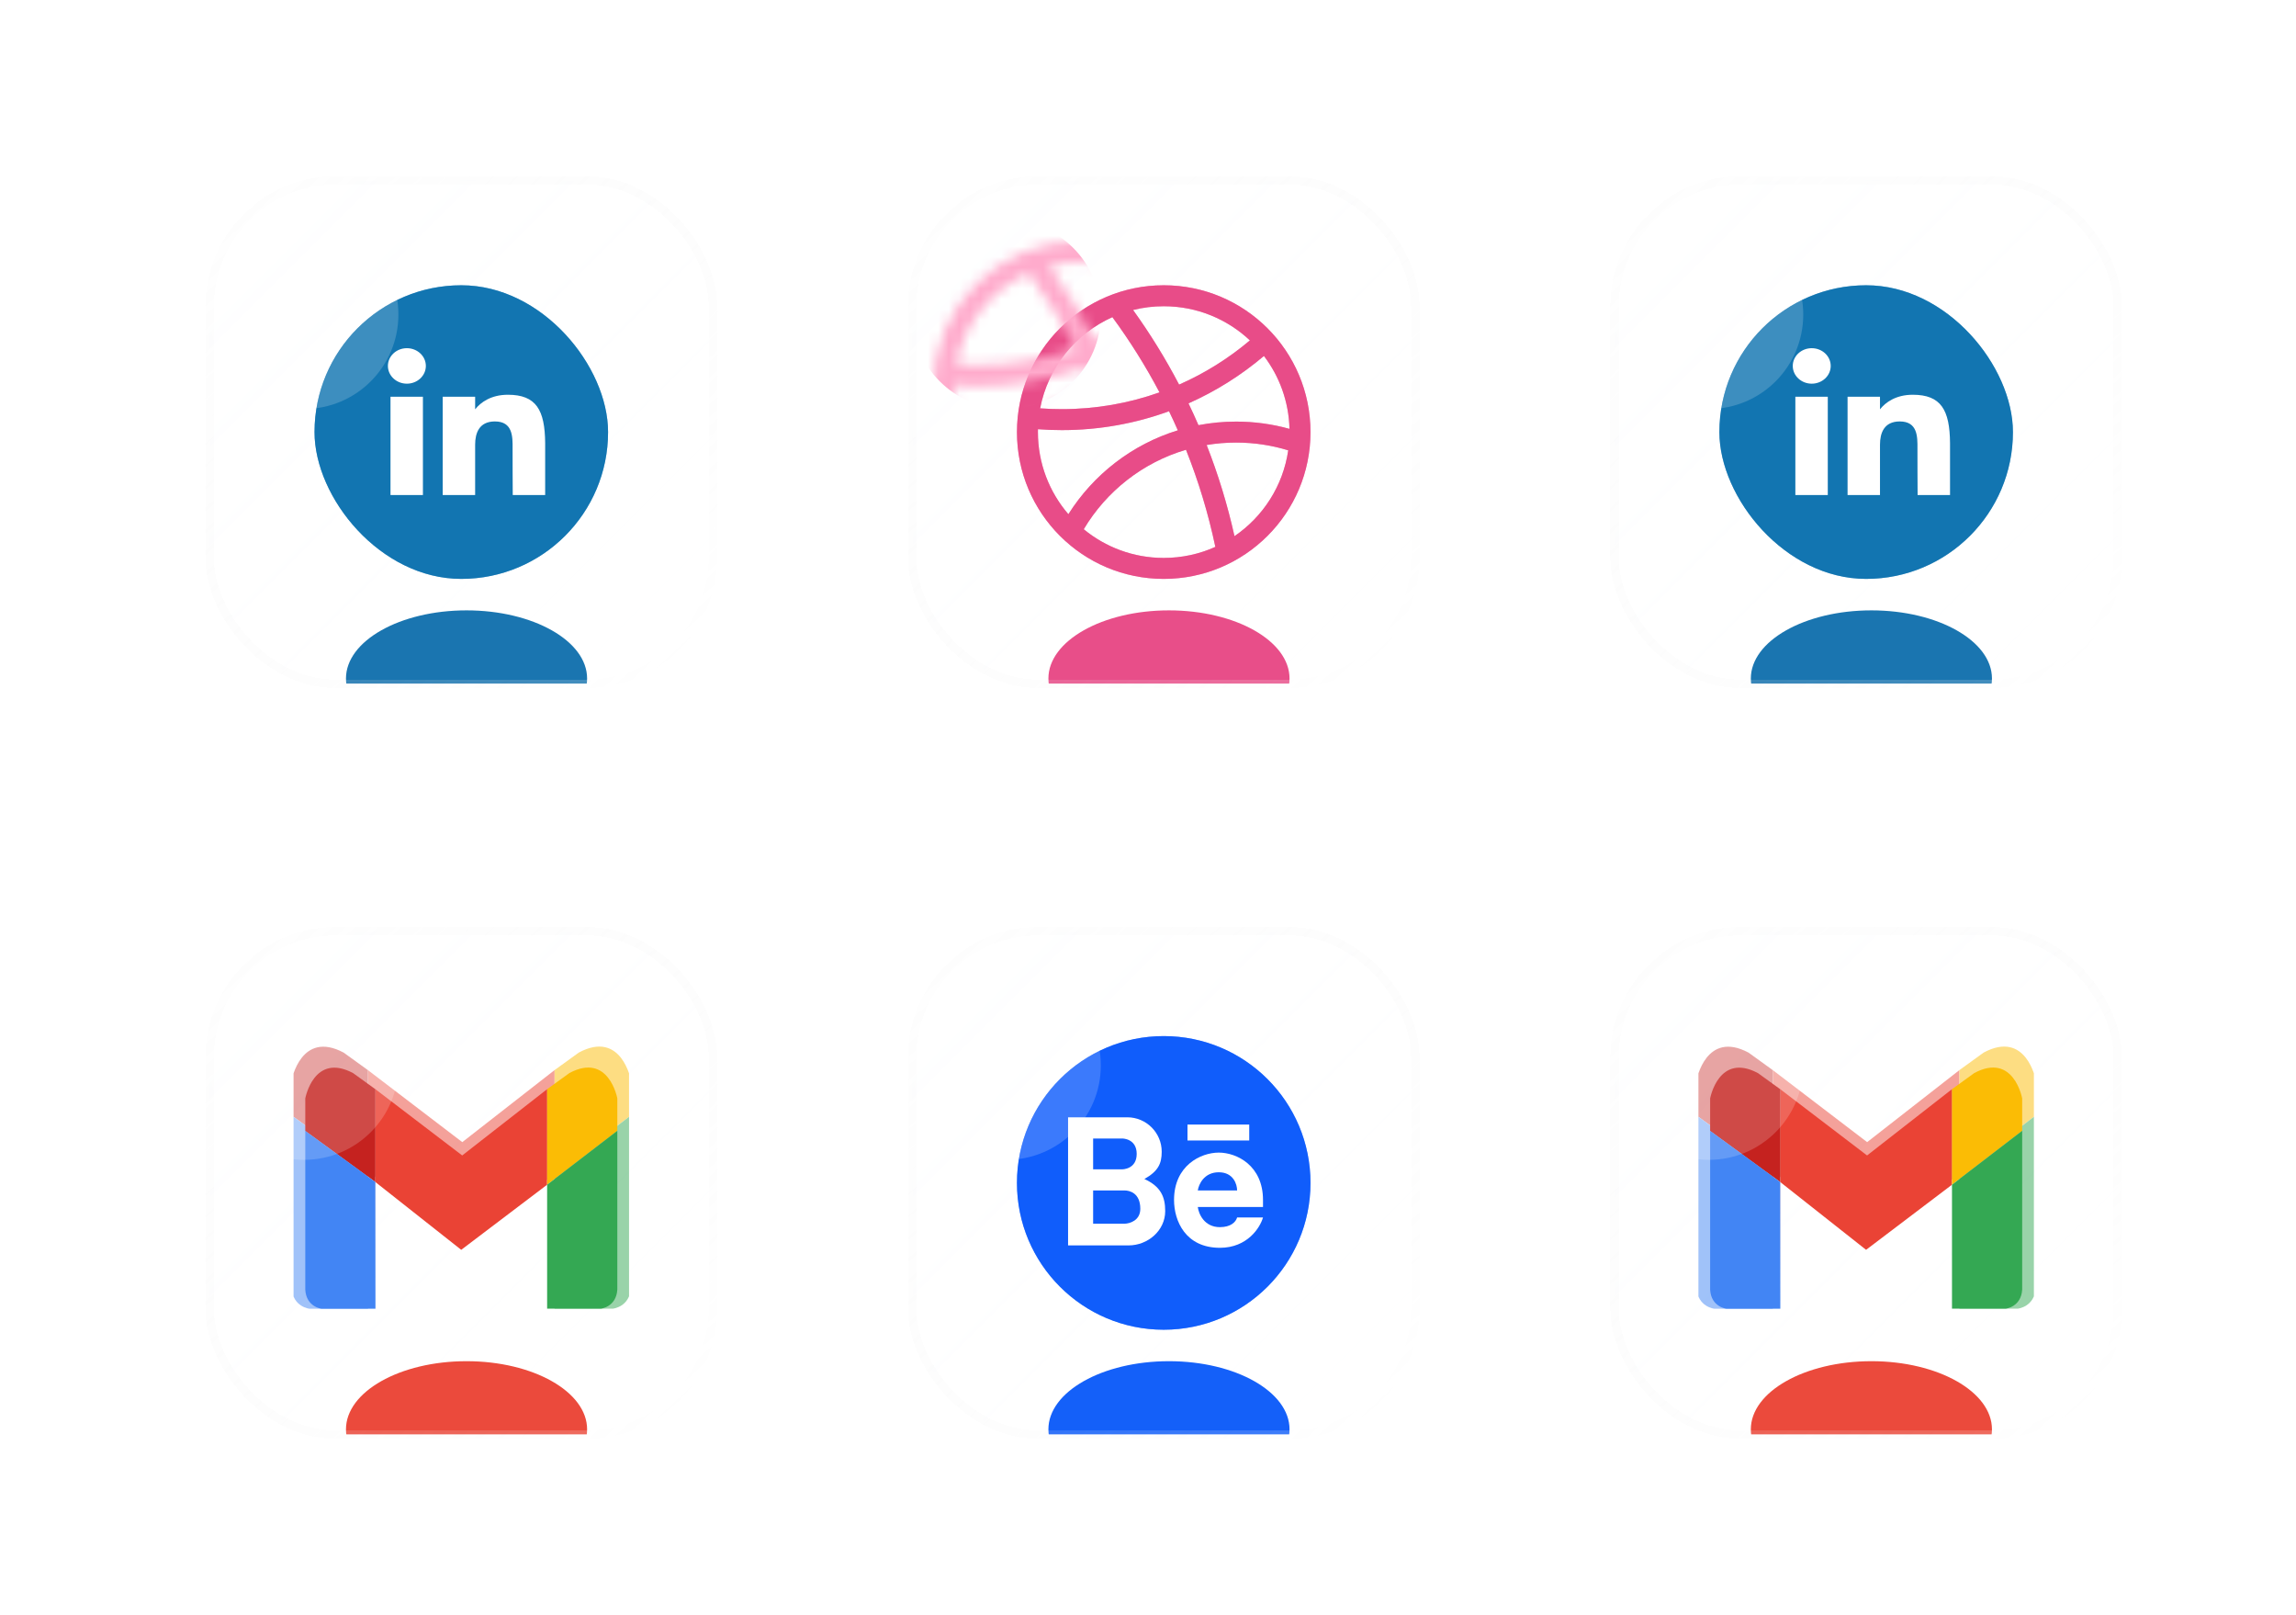 <svg width="219" height="154" viewBox="0 0 219 154" fill="none" xmlns="http://www.w3.org/2000/svg">
<g filter="url(#filter0_bdi_148_95)">
<g clip-path="url(#clip0_148_95)">
<rect x="12" y="13.202" width="48" height="48" rx="12" fill="url(#paint0_linear_148_95)" fill-opacity="0.04" shape-rendering="crispEdges"/>
<g style="mix-blend-mode:plus-lighter" opacity="0.5" filter="url(#filter1_f_148_95)">
<rect x="22" y="23.202" width="28" height="28" rx="14" fill="#1275B1"/>
<path d="M32.619 30.894C32.619 31.828 31.808 32.586 30.809 32.586C29.81 32.586 29 31.828 29 30.894C29 29.959 29.81 29.202 30.809 29.202C31.808 29.202 32.619 29.959 32.619 30.894Z" fill="white"/>
<path d="M29.247 33.83H32.34V43.202H29.247V33.83Z" fill="white"/>
<path d="M37.32 33.83H34.227V43.202H37.32C37.32 43.202 37.32 40.251 37.32 38.407C37.32 37.299 37.698 36.187 39.206 36.187C40.911 36.187 40.901 37.636 40.893 38.759C40.882 40.226 40.907 41.724 40.907 43.202H44V38.255C43.974 35.097 43.151 33.642 40.443 33.642C38.835 33.642 37.839 34.372 37.32 35.032V33.83Z" fill="white"/>
</g>
<rect x="22" y="23.202" width="28" height="28" rx="14" fill="#1275B1"/>
<path d="M32.619 30.894C32.619 31.828 31.808 32.586 30.809 32.586C29.81 32.586 29 31.828 29 30.894C29 29.959 29.81 29.202 30.809 29.202C31.808 29.202 32.619 29.959 32.619 30.894Z" fill="white"/>
<path d="M29.247 33.83H32.34V43.202H29.247V33.83Z" fill="white"/>
<path d="M37.32 33.83H34.227V43.202H37.32C37.32 43.202 37.32 40.251 37.32 38.407C37.32 37.299 37.698 36.187 39.206 36.187C40.911 36.187 40.901 37.636 40.893 38.759C40.882 40.226 40.907 41.724 40.907 43.202H44V38.255C43.974 35.097 43.151 33.642 40.443 33.642C38.835 33.642 37.839 34.372 37.32 35.032V33.83Z" fill="white"/>
<g filter="url(#filter2_f_148_95)">
<ellipse cx="36.5" cy="60.702" rx="11.5" ry="6.5" fill="#1A75B0"/>
</g>
</g>
<rect x="12" y="13.202" width="48" height="48" rx="12" stroke="url(#paint1_linear_148_95)" stroke-opacity="0.5" stroke-width="0.8" shape-rendering="crispEdges"/>
</g>
<g style="mix-blend-mode:screen" filter="url(#filter3_f_148_95)">
<circle cx="29" cy="30" r="9" fill="white" fill-opacity="0.18"/>
</g>
<g filter="url(#filter4_bdi_148_95)">
<g clip-path="url(#clip1_148_95)">
<rect x="146" y="13.202" width="48" height="48" rx="12" fill="url(#paint2_linear_148_95)" fill-opacity="0.04" shape-rendering="crispEdges"/>
<g style="mix-blend-mode:plus-lighter" opacity="0.5" filter="url(#filter5_f_148_95)">
<rect x="156" y="23.202" width="28" height="28" rx="14" fill="#1275B1"/>
<path d="M166.619 30.894C166.619 31.828 165.809 32.586 164.809 32.586C163.81 32.586 163 31.828 163 30.894C163 29.959 163.81 29.202 164.809 29.202C165.809 29.202 166.619 29.959 166.619 30.894Z" fill="white"/>
<path d="M163.247 33.83H166.34V43.202H163.247V33.83Z" fill="white"/>
<path d="M171.32 33.83H168.227V43.202H171.32C171.32 43.202 171.32 40.251 171.32 38.407C171.32 37.299 171.698 36.187 173.206 36.187C174.911 36.187 174.901 37.636 174.893 38.759C174.882 40.226 174.907 41.724 174.907 43.202H178V38.255C177.974 35.097 177.151 33.642 174.443 33.642C172.835 33.642 171.839 34.372 171.32 35.032V33.83Z" fill="white"/>
</g>
<rect x="156" y="23.202" width="28" height="28" rx="14" fill="#1275B1"/>
<path d="M166.619 30.894C166.619 31.828 165.809 32.586 164.809 32.586C163.81 32.586 163 31.828 163 30.894C163 29.959 163.81 29.202 164.809 29.202C165.809 29.202 166.619 29.959 166.619 30.894Z" fill="white"/>
<path d="M163.247 33.83H166.34V43.202H163.247V33.83Z" fill="white"/>
<path d="M171.32 33.83H168.227V43.202H171.32C171.32 43.202 171.32 40.251 171.32 38.407C171.32 37.299 171.698 36.187 173.206 36.187C174.911 36.187 174.901 37.636 174.893 38.759C174.882 40.226 174.907 41.724 174.907 43.202H178V38.255C177.974 35.097 177.151 33.642 174.443 33.642C172.835 33.642 171.839 34.372 171.32 35.032V33.83Z" fill="white"/>
<g filter="url(#filter6_f_148_95)">
<ellipse cx="170.5" cy="60.702" rx="11.5" ry="6.5" fill="#1A75B0"/>
</g>
</g>
<rect x="146" y="13.202" width="48" height="48" rx="12" stroke="url(#paint3_linear_148_95)" stroke-opacity="0.5" stroke-width="0.8" shape-rendering="crispEdges"/>
</g>
<g style="mix-blend-mode:screen" filter="url(#filter7_f_148_95)">
<circle cx="163" cy="30" r="9" fill="white" fill-opacity="0.18"/>
</g>
<g filter="url(#filter8_bdi_148_95)">
<g clip-path="url(#clip2_148_95)">
<rect x="12" y="84.798" width="48" height="48" rx="12" fill="url(#paint4_linear_148_95)" fill-opacity="0.04" shape-rendering="crispEdges"/>
<g style="mix-blend-mode:plus-lighter" opacity="0.5" clip-path="url(#clip3_148_95)" filter="url(#filter9_f_148_95)">
<path d="M44.899 98.038L36.094 104.909L27.088 98.038V98.04L27.099 98.049V107.671L35.993 114.69L44.899 107.942V98.038Z" fill="#EA4335"/>
<path d="M47.211 96.367L44.899 98.038V107.942L52.175 102.356V98.991C52.175 98.991 51.291 94.184 47.211 96.367Z" fill="#FBBC05"/>
<path d="M44.899 107.942V120.787H50.475C50.475 120.787 52.062 120.624 52.176 118.815V102.356L44.899 107.942Z" fill="#34A853"/>
<path d="M27.1 120.798V107.67L27.088 107.661L27.1 120.798Z" fill="#C5221F"/>
<path d="M27.088 98.04L24.789 96.378C20.709 94.196 19.823 99 19.823 99V102.365L27.088 107.661V98.04Z" fill="#C5221F"/>
<path d="M27.088 98.04V107.661L27.1 107.671V98.049L27.088 98.04Z" fill="#C5221F"/>
<path d="M19.823 102.367V118.826C19.936 120.637 21.525 120.798 21.525 120.798H27.101L27.088 107.661L19.823 102.367Z" fill="#4285F4"/>
</g>
<g filter="url(#filter10_d_148_95)">
<path d="M44.187 98.859L36.087 105.18L27.802 98.859V98.861L27.811 98.869V107.721L35.993 114.179L44.187 107.97V98.859Z" fill="#EA4335"/>
<path d="M46.314 97.321L44.187 98.859V107.97L50.881 102.831V99.735C50.881 99.735 50.068 95.314 46.314 97.321Z" fill="#FBBC05"/>
<path d="M44.187 107.97V119.788H49.317C49.317 119.788 50.777 119.638 50.882 117.974V102.831L44.187 107.97Z" fill="#34A853"/>
<path d="M27.812 119.798V107.721L27.802 107.712L27.812 119.798Z" fill="#C5221F"/>
<path d="M27.801 98.861L25.686 97.331C21.932 95.324 21.118 99.744 21.118 99.744V102.84L27.801 107.712V98.861Z" fill="#C5221F"/>
<path d="M27.802 98.86V107.712L27.812 107.721V98.869L27.802 98.86Z" fill="#C5221F"/>
<path d="M21.118 102.841V117.984C21.221 119.65 22.683 119.798 22.683 119.798H27.813L27.801 107.712L21.118 102.841Z" fill="#4285F4"/>
</g>
<g filter="url(#filter11_f_148_95)">
<ellipse cx="36.5" cy="132.298" rx="11.5" ry="6.5" fill="#EB4A3C"/>
</g>
</g>
<rect x="12" y="84.798" width="48" height="48" rx="12" stroke="url(#paint5_linear_148_95)" stroke-opacity="0.5" stroke-width="0.8" shape-rendering="crispEdges"/>
</g>
<g style="mix-blend-mode:screen" filter="url(#filter12_f_148_95)">
<circle cx="29" cy="101.597" r="9" fill="white" fill-opacity="0.18"/>
</g>
<g filter="url(#filter13_bdi_148_95)">
<g clip-path="url(#clip4_148_95)">
<rect x="146" y="84.798" width="48" height="48" rx="12" fill="url(#paint6_linear_148_95)" fill-opacity="0.04" shape-rendering="crispEdges"/>
<g style="mix-blend-mode:plus-lighter" opacity="0.5" clip-path="url(#clip5_148_95)" filter="url(#filter14_f_148_95)">
<path d="M178.899 98.038L170.094 104.909L161.089 98.038V98.04L161.099 98.049V107.671L169.993 114.69L178.899 107.942V98.038Z" fill="#EA4335"/>
<path d="M181.211 96.367L178.899 98.038V107.942L186.175 102.356V98.991C186.175 98.991 185.291 94.184 181.211 96.367Z" fill="#FBBC05"/>
<path d="M178.899 107.942V120.787H184.475C184.475 120.787 186.062 120.624 186.176 118.815V102.356L178.899 107.942Z" fill="#34A853"/>
<path d="M161.1 120.798V107.67L161.089 107.661L161.1 120.798Z" fill="#C5221F"/>
<path d="M161.088 98.04L158.789 96.378C154.709 94.196 153.824 99 153.824 99V102.365L161.088 107.661V98.04Z" fill="#C5221F"/>
<path d="M161.089 98.04V107.661L161.1 107.671V98.049L161.089 98.04Z" fill="#C5221F"/>
<path d="M153.824 102.367V118.826C153.936 120.637 155.525 120.798 155.525 120.798H161.101L161.088 107.661L153.824 102.367Z" fill="#4285F4"/>
</g>
<g filter="url(#filter15_d_148_95)">
<path d="M178.187 98.859L170.087 105.18L161.801 98.859V98.861L161.811 98.869V107.721L169.993 114.179L178.187 107.97V98.859Z" fill="#EA4335"/>
<path d="M180.314 97.321L178.187 98.859V107.97L184.881 102.831V99.735C184.881 99.735 184.068 95.314 180.314 97.321Z" fill="#FBBC05"/>
<path d="M178.187 107.97V119.788H183.317C183.317 119.788 184.777 119.638 184.882 117.974V102.831L178.187 107.97Z" fill="#34A853"/>
<path d="M161.812 119.798V107.721L161.801 107.712L161.812 119.798Z" fill="#C5221F"/>
<path d="M161.801 98.861L159.686 97.331C155.932 95.324 155.118 99.744 155.118 99.744V102.84L161.801 107.712V98.861Z" fill="#C5221F"/>
<path d="M161.801 98.86V107.712L161.812 107.721V98.869L161.801 98.86Z" fill="#C5221F"/>
<path d="M155.118 102.841V117.984C155.221 119.65 156.683 119.798 156.683 119.798H161.813L161.801 107.712L155.118 102.841Z" fill="#4285F4"/>
</g>
<g filter="url(#filter16_f_148_95)">
<ellipse cx="170.5" cy="132.298" rx="11.5" ry="6.5" fill="#EB4A3C"/>
</g>
</g>
<rect x="146" y="84.798" width="48" height="48" rx="12" stroke="url(#paint7_linear_148_95)" stroke-opacity="0.5" stroke-width="0.8" shape-rendering="crispEdges"/>
</g>
<g style="mix-blend-mode:screen" filter="url(#filter17_f_148_95)">
<circle cx="163" cy="101.597" r="9" fill="white" fill-opacity="0.18"/>
</g>
<g filter="url(#filter18_bdi_148_95)">
<g clip-path="url(#clip6_148_95)">
<rect x="79" y="13.202" width="48" height="48" rx="12" fill="url(#paint8_linear_148_95)" fill-opacity="0.04" shape-rendering="crispEdges"/>
<g style="mix-blend-mode:plus-lighter" opacity="0.5" filter="url(#filter19_f_148_95)">
<path fill-rule="evenodd" clip-rule="evenodd" d="M117 37.202C117 44.934 110.732 51.202 103 51.202C95.268 51.202 89 44.934 89 37.202C89 29.47 95.268 23.202 103 23.202C110.732 23.202 117 29.47 117 37.202ZM107.924 48.148C106.422 48.825 104.755 49.202 103 49.202C100.103 49.202 97.446 48.175 95.372 46.466C97.529 42.846 100.999 40.102 105.123 38.888C106.308 41.86 107.249 44.955 107.924 48.148ZM109.749 47.126C109.084 44.137 108.193 41.233 107.094 38.434C108.009 38.281 108.948 38.202 109.906 38.202C111.637 38.202 113.305 38.461 114.875 38.943C114.381 42.34 112.464 45.275 109.749 47.126ZM114.996 36.895C113.376 36.443 111.669 36.202 109.906 36.202C108.678 36.202 107.477 36.319 106.314 36.543C106.01 35.843 105.694 35.149 105.364 34.464C107.982 33.301 110.402 31.773 112.558 29.945C114.033 31.884 114.931 34.286 114.996 36.895ZM111.219 28.458C109.195 30.168 106.924 31.593 104.467 32.674C103.17 30.194 101.702 27.817 100.078 25.56C101.014 25.326 101.992 25.202 103 25.202C106.18 25.202 109.071 26.439 111.219 28.458ZM98.103 26.243C94.58 27.82 91.956 31.046 91.213 34.938C91.896 34.989 92.585 35.014 93.281 35.014C96.549 35.014 99.685 34.451 102.597 33.416C101.275 30.909 99.771 28.512 98.103 26.243ZM91.003 36.928C91.001 37.019 91 37.11 91 37.202C91 40.194 92.095 42.93 93.906 45.032C96.292 41.251 99.982 38.374 104.345 37.033C104.076 36.421 103.796 35.815 103.506 35.214C100.317 36.379 96.873 37.014 93.281 37.014C92.515 37.014 91.755 36.985 91.003 36.928Z" fill="#E84C88"/>
</g>
<path fill-rule="evenodd" clip-rule="evenodd" d="M117 37.202C117 44.934 110.732 51.202 103 51.202C95.268 51.202 89 44.934 89 37.202C89 29.47 95.268 23.202 103 23.202C110.732 23.202 117 29.47 117 37.202ZM107.924 48.148C106.422 48.825 104.755 49.202 103 49.202C100.103 49.202 97.446 48.175 95.372 46.466C97.529 42.846 100.999 40.102 105.123 38.888C106.308 41.86 107.249 44.955 107.924 48.148ZM109.749 47.126C109.084 44.137 108.193 41.233 107.094 38.434C108.009 38.281 108.948 38.202 109.906 38.202C111.637 38.202 113.305 38.461 114.875 38.943C114.381 42.34 112.464 45.275 109.749 47.126ZM114.996 36.895C113.376 36.443 111.669 36.202 109.906 36.202C108.678 36.202 107.477 36.319 106.314 36.543C106.01 35.843 105.694 35.149 105.364 34.464C107.982 33.301 110.402 31.773 112.558 29.945C114.033 31.884 114.931 34.286 114.996 36.895ZM111.219 28.458C109.195 30.168 106.924 31.593 104.467 32.674C103.17 30.194 101.702 27.817 100.078 25.56C101.014 25.326 101.992 25.202 103 25.202C106.18 25.202 109.071 26.439 111.219 28.458ZM98.103 26.243C94.58 27.82 91.956 31.046 91.213 34.938C91.896 34.989 92.585 35.014 93.281 35.014C96.549 35.014 99.685 34.451 102.597 33.416C101.275 30.909 99.771 28.512 98.103 26.243ZM91.003 36.928C91.001 37.019 91 37.11 91 37.202C91 40.194 92.095 42.93 93.906 45.032C96.292 41.251 99.982 38.374 104.345 37.033C104.076 36.421 103.796 35.815 103.506 35.214C100.317 36.379 96.873 37.014 93.281 37.014C92.515 37.014 91.755 36.985 91.003 36.928Z" fill="#E84C88"/>
<g filter="url(#filter20_f_148_95)">
<ellipse cx="103.5" cy="60.702" rx="11.5" ry="6.5" fill="#E84E89"/>
</g>
</g>
<rect x="79" y="13.202" width="48" height="48" rx="12" stroke="url(#paint9_linear_148_95)" stroke-opacity="0.5" stroke-width="0.8" shape-rendering="crispEdges"/>
</g>
<mask id="mask0_148_95" style="mask-type:alpha" maskUnits="userSpaceOnUse" x="87" y="21" width="32" height="32">
<path fill-rule="evenodd" clip-rule="evenodd" d="M117 37C117 44.732 110.732 51 103 51C95.268 51 89 44.732 89 37C89 29.268 95.268 23 103 23C110.732 23 117 29.268 117 37ZM107.924 47.947C106.422 48.623 104.755 49 103 49C100.103 49 97.446 47.974 95.372 46.264C97.529 42.645 100.999 39.9 105.123 38.686C106.308 41.658 107.249 44.753 107.924 47.947ZM109.749 46.924C109.084 43.935 108.193 41.032 107.094 38.233C108.009 38.08 108.948 38 109.906 38C111.637 38 113.305 38.26 114.875 38.742C114.381 42.138 112.464 45.074 109.749 46.924ZM114.996 36.693C113.376 36.241 111.669 36 109.906 36C108.678 36 107.477 36.117 106.314 36.341C106.01 35.641 105.694 34.948 105.364 34.262C107.982 33.1 110.402 31.572 112.558 29.743C114.033 31.682 114.931 34.084 114.996 36.693ZM111.219 28.256C109.195 29.966 106.924 31.392 104.467 32.472C103.17 29.992 101.702 27.615 100.078 25.358C101.014 25.124 101.992 25 103 25C106.18 25 109.071 26.237 111.219 28.256ZM98.103 26.042C94.58 27.618 91.956 30.844 91.213 34.737C91.896 34.787 92.585 34.812 93.281 34.812C96.549 34.812 99.685 34.249 102.597 33.214C101.275 30.707 99.771 28.311 98.103 26.042ZM91.003 36.727C91.001 36.818 91 36.909 91 37C91 39.992 92.095 42.728 93.906 44.83C96.292 41.049 99.982 38.172 104.345 36.831C104.076 36.219 103.796 35.613 103.506 35.013C100.317 36.177 96.873 36.812 93.281 36.812C92.515 36.812 91.755 36.784 91.003 36.727Z" fill="#E84C88"/>
</mask>
<g mask="url(#mask0_148_95)">
<g style="mix-blend-mode:screen" filter="url(#filter21_f_148_95)">
<circle cx="96" cy="30" r="9" fill="#FFABCC"/>
</g>
</g>
<g filter="url(#filter22_bdi_148_95)">
<g clip-path="url(#clip7_148_95)">
<rect x="79" y="84.798" width="48" height="48" rx="12" fill="url(#paint10_linear_148_95)" fill-opacity="0.04" shape-rendering="crispEdges"/>
<g style="mix-blend-mode:plus-lighter" opacity="0.5" filter="url(#filter23_f_148_95)">
<circle cx="103" cy="108.798" r="14" fill="#105DFB"/>
<path fill-rule="evenodd" clip-rule="evenodd" d="M93.876 114.758V102.542H99.523C101.337 102.542 102.808 104.012 102.808 105.826C102.808 106.979 102.453 107.693 101.154 108.425C102.709 109.134 103.141 110.116 103.141 111.486C103.141 113.339 101.494 114.758 99.641 114.758H93.876ZM96.266 104.564V107.501H99.062C99.062 107.501 100.422 107.501 100.422 106.033C100.422 104.564 99.062 104.564 99.062 104.564H96.266ZM96.266 112.689V109.517H99.266C99.75 109.517 100.766 109.767 100.766 111.267C100.766 112.38 99.766 112.678 99.266 112.689H96.266Z" fill="white"/>
<path fill-rule="evenodd" clip-rule="evenodd" d="M108.25 105.908C106.531 105.908 103.984 107.142 103.984 110.423C103.984 112.421 105.078 114.986 108.359 114.986C110.984 114.986 112.193 113.059 112.469 112.095H110C109.875 112.533 109.391 113.017 108.359 113.017C106.859 113.017 106.328 111.736 106.25 111.095H112.469V110.423C112.469 107.142 109.969 105.908 108.25 105.908ZM108.25 107.783C106.85 107.783 106.333 108.939 106.25 109.517H110C110 108.939 109.65 107.783 108.25 107.783Z" fill="white"/>
<path d="M105.266 103.236V104.751H111.156V103.236H105.266Z" fill="white"/>
</g>
<circle cx="103" cy="108.798" r="14" fill="#105DFB"/>
<path fill-rule="evenodd" clip-rule="evenodd" d="M93.876 114.758V102.542H99.523C101.337 102.542 102.808 104.012 102.808 105.826C102.808 106.979 102.453 107.693 101.154 108.425C102.709 109.134 103.141 110.116 103.141 111.486C103.141 113.339 101.494 114.758 99.641 114.758H93.876ZM96.266 104.564V107.501H99.062C99.062 107.501 100.422 107.501 100.422 106.033C100.422 104.564 99.062 104.564 99.062 104.564H96.266ZM96.266 112.689V109.517H99.266C99.75 109.517 100.766 109.767 100.766 111.267C100.766 112.38 99.766 112.678 99.266 112.689H96.266Z" fill="white"/>
<path fill-rule="evenodd" clip-rule="evenodd" d="M108.25 105.908C106.531 105.908 103.984 107.142 103.984 110.423C103.984 112.421 105.078 114.986 108.359 114.986C110.984 114.986 112.193 113.059 112.469 112.095H110C109.875 112.533 109.391 113.017 108.359 113.017C106.859 113.017 106.328 111.736 106.25 111.095H112.469V110.423C112.469 107.142 109.969 105.908 108.25 105.908ZM108.25 107.783C106.85 107.783 106.333 108.939 106.25 109.517H110C110 108.939 109.65 107.783 108.25 107.783Z" fill="white"/>
<path d="M105.266 103.236V104.751H111.156V103.236H105.266Z" fill="white"/>
<g filter="url(#filter24_f_148_95)">
<ellipse cx="103.5" cy="132.298" rx="11.5" ry="6.5" fill="#1460F9"/>
</g>
</g>
<rect x="79" y="84.798" width="48" height="48" rx="12" stroke="url(#paint11_linear_148_95)" stroke-opacity="0.5" stroke-width="0.8" shape-rendering="crispEdges"/>
</g>
<g style="mix-blend-mode:screen" filter="url(#filter25_f_148_95)">
<circle cx="96" cy="101.597" r="9" fill="white" fill-opacity="0.18"/>
</g>
<defs>
<filter id="filter0_bdi_148_95" x="-8.4" y="-7.198" width="92.8" height="88.8" filterUnits="userSpaceOnUse" color-interpolation-filters="sRGB">
<feFlood flood-opacity="0" result="BackgroundImageFix"/>
<feGaussianBlur in="BackgroundImageFix" stdDeviation="10"/>
<feComposite in2="SourceAlpha" operator="in" result="effect1_backgroundBlur_148_95"/>
<feColorMatrix in="SourceAlpha" type="matrix" values="0 0 0 0 0 0 0 0 0 0 0 0 0 0 0 0 0 0 127 0" result="hardAlpha"/>
<feOffset dx="8" dy="4"/>
<feGaussianBlur stdDeviation="8"/>
<feComposite in2="hardAlpha" operator="out"/>
<feColorMatrix type="matrix" values="0 0 0 0 0 0 0 0 0 0 0 0 0 0 0 0 0 0 0.08 0"/>
<feBlend mode="normal" in2="effect1_backgroundBlur_148_95" result="effect2_dropShadow_148_95"/>
<feBlend mode="normal" in="SourceGraphic" in2="effect2_dropShadow_148_95" result="shape"/>
<feColorMatrix in="SourceAlpha" type="matrix" values="0 0 0 0 0 0 0 0 0 0 0 0 0 0 0 0 0 0 127 0" result="hardAlpha"/>
<feOffset/>
<feGaussianBlur stdDeviation="4"/>
<feComposite in2="hardAlpha" operator="arithmetic" k2="-1" k3="1"/>
<feColorMatrix type="matrix" values="0 0 0 0 0.051 0 0 0 0 0.538 0 0 0 0 0.988 0 0 0 0.32 0"/>
<feBlend mode="normal" in2="shape" result="effect3_innerShadow_148_95"/>
</filter>
<filter id="filter1_f_148_95" x="8" y="9.202" width="56" height="56" filterUnits="userSpaceOnUse" color-interpolation-filters="sRGB">
<feFlood flood-opacity="0" result="BackgroundImageFix"/>
<feBlend mode="normal" in="SourceGraphic" in2="BackgroundImageFix" result="shape"/>
<feGaussianBlur stdDeviation="6" result="effect1_foregroundBlur_148_95"/>
</filter>
<filter id="filter2_f_148_95" x="7" y="36.202" width="59" height="49" filterUnits="userSpaceOnUse" color-interpolation-filters="sRGB">
<feFlood flood-opacity="0" result="BackgroundImageFix"/>
<feBlend mode="normal" in="SourceGraphic" in2="BackgroundImageFix" result="shape"/>
<feGaussianBlur stdDeviation="9" result="effect1_foregroundBlur_148_95"/>
</filter>
<filter id="filter3_f_148_95" x="0" y="1" width="58" height="58" filterUnits="userSpaceOnUse" color-interpolation-filters="sRGB">
<feFlood flood-opacity="0" result="BackgroundImageFix"/>
<feBlend mode="normal" in="SourceGraphic" in2="BackgroundImageFix" result="shape"/>
<feGaussianBlur stdDeviation="10" result="effect1_foregroundBlur_148_95"/>
</filter>
<filter id="filter4_bdi_148_95" x="125.6" y="-7.198" width="92.8" height="88.8" filterUnits="userSpaceOnUse" color-interpolation-filters="sRGB">
<feFlood flood-opacity="0" result="BackgroundImageFix"/>
<feGaussianBlur in="BackgroundImageFix" stdDeviation="10"/>
<feComposite in2="SourceAlpha" operator="in" result="effect1_backgroundBlur_148_95"/>
<feColorMatrix in="SourceAlpha" type="matrix" values="0 0 0 0 0 0 0 0 0 0 0 0 0 0 0 0 0 0 127 0" result="hardAlpha"/>
<feOffset dx="8" dy="4"/>
<feGaussianBlur stdDeviation="8"/>
<feComposite in2="hardAlpha" operator="out"/>
<feColorMatrix type="matrix" values="0 0 0 0 0 0 0 0 0 0 0 0 0 0 0 0 0 0 0.08 0"/>
<feBlend mode="normal" in2="effect1_backgroundBlur_148_95" result="effect2_dropShadow_148_95"/>
<feBlend mode="normal" in="SourceGraphic" in2="effect2_dropShadow_148_95" result="shape"/>
<feColorMatrix in="SourceAlpha" type="matrix" values="0 0 0 0 0 0 0 0 0 0 0 0 0 0 0 0 0 0 127 0" result="hardAlpha"/>
<feOffset/>
<feGaussianBlur stdDeviation="4"/>
<feComposite in2="hardAlpha" operator="arithmetic" k2="-1" k3="1"/>
<feColorMatrix type="matrix" values="0 0 0 0 0.051 0 0 0 0 0.538 0 0 0 0 0.988 0 0 0 0.32 0"/>
<feBlend mode="normal" in2="shape" result="effect3_innerShadow_148_95"/>
</filter>
<filter id="filter5_f_148_95" x="142" y="9.202" width="56" height="56" filterUnits="userSpaceOnUse" color-interpolation-filters="sRGB">
<feFlood flood-opacity="0" result="BackgroundImageFix"/>
<feBlend mode="normal" in="SourceGraphic" in2="BackgroundImageFix" result="shape"/>
<feGaussianBlur stdDeviation="6" result="effect1_foregroundBlur_148_95"/>
</filter>
<filter id="filter6_f_148_95" x="141" y="36.202" width="59" height="49" filterUnits="userSpaceOnUse" color-interpolation-filters="sRGB">
<feFlood flood-opacity="0" result="BackgroundImageFix"/>
<feBlend mode="normal" in="SourceGraphic" in2="BackgroundImageFix" result="shape"/>
<feGaussianBlur stdDeviation="9" result="effect1_foregroundBlur_148_95"/>
</filter>
<filter id="filter7_f_148_95" x="134" y="1" width="58" height="58" filterUnits="userSpaceOnUse" color-interpolation-filters="sRGB">
<feFlood flood-opacity="0" result="BackgroundImageFix"/>
<feBlend mode="normal" in="SourceGraphic" in2="BackgroundImageFix" result="shape"/>
<feGaussianBlur stdDeviation="10" result="effect1_foregroundBlur_148_95"/>
</filter>
<filter id="filter8_bdi_148_95" x="-8.4" y="64.398" width="92.8" height="88.8" filterUnits="userSpaceOnUse" color-interpolation-filters="sRGB">
<feFlood flood-opacity="0" result="BackgroundImageFix"/>
<feGaussianBlur in="BackgroundImageFix" stdDeviation="10"/>
<feComposite in2="SourceAlpha" operator="in" result="effect1_backgroundBlur_148_95"/>
<feColorMatrix in="SourceAlpha" type="matrix" values="0 0 0 0 0 0 0 0 0 0 0 0 0 0 0 0 0 0 127 0" result="hardAlpha"/>
<feOffset dx="8" dy="4"/>
<feGaussianBlur stdDeviation="8"/>
<feComposite in2="hardAlpha" operator="out"/>
<feColorMatrix type="matrix" values="0 0 0 0 0 0 0 0 0 0 0 0 0 0 0 0 0 0 0.08 0"/>
<feBlend mode="normal" in2="effect1_backgroundBlur_148_95" result="effect2_dropShadow_148_95"/>
<feBlend mode="normal" in="SourceGraphic" in2="effect2_dropShadow_148_95" result="shape"/>
<feColorMatrix in="SourceAlpha" type="matrix" values="0 0 0 0 0 0 0 0 0 0 0 0 0 0 0 0 0 0 127 0" result="hardAlpha"/>
<feOffset/>
<feGaussianBlur stdDeviation="4"/>
<feComposite in2="hardAlpha" operator="arithmetic" k2="-1" k3="1"/>
<feColorMatrix type="matrix" values="0 0 0 0 0.922 0 0 0 0 0.29 0 0 0 0 0.235 0 0 0 0.32 0"/>
<feBlend mode="normal" in2="shape" result="effect3_innerShadow_148_95"/>
</filter>
<filter id="filter9_f_148_95" x="4" y="76.798" width="64" height="64" filterUnits="userSpaceOnUse" color-interpolation-filters="sRGB">
<feFlood flood-opacity="0" result="BackgroundImageFix"/>
<feBlend mode="normal" in="SourceGraphic" in2="BackgroundImageFix" result="shape"/>
<feGaussianBlur stdDeviation="8" result="effect1_foregroundBlur_148_95"/>
</filter>
<filter id="filter10_d_148_95" x="18" y="91.798" width="36" height="36" filterUnits="userSpaceOnUse" color-interpolation-filters="sRGB">
<feFlood flood-opacity="0" result="BackgroundImageFix"/>
<feColorMatrix in="SourceAlpha" type="matrix" values="0 0 0 0 0 0 0 0 0 0 0 0 0 0 0 0 0 0 127 0" result="hardAlpha"/>
<feOffset dy="1"/>
<feGaussianBlur stdDeviation="1"/>
<feComposite in2="hardAlpha" operator="out"/>
<feColorMatrix type="matrix" values="0 0 0 0 0.063 0 0 0 0 0.094 0 0 0 0 0.157 0 0 0 0.05 0"/>
<feBlend mode="normal" in2="BackgroundImageFix" result="effect1_dropShadow_148_95"/>
<feBlend mode="normal" in="SourceGraphic" in2="effect1_dropShadow_148_95" result="shape"/>
</filter>
<filter id="filter11_f_148_95" x="7" y="107.798" width="59" height="49" filterUnits="userSpaceOnUse" color-interpolation-filters="sRGB">
<feFlood flood-opacity="0" result="BackgroundImageFix"/>
<feBlend mode="normal" in="SourceGraphic" in2="BackgroundImageFix" result="shape"/>
<feGaussianBlur stdDeviation="9" result="effect1_foregroundBlur_148_95"/>
</filter>
<filter id="filter12_f_148_95" x="0" y="72.597" width="58" height="58" filterUnits="userSpaceOnUse" color-interpolation-filters="sRGB">
<feFlood flood-opacity="0" result="BackgroundImageFix"/>
<feBlend mode="normal" in="SourceGraphic" in2="BackgroundImageFix" result="shape"/>
<feGaussianBlur stdDeviation="10" result="effect1_foregroundBlur_148_95"/>
</filter>
<filter id="filter13_bdi_148_95" x="125.6" y="64.398" width="92.8" height="88.8" filterUnits="userSpaceOnUse" color-interpolation-filters="sRGB">
<feFlood flood-opacity="0" result="BackgroundImageFix"/>
<feGaussianBlur in="BackgroundImageFix" stdDeviation="10"/>
<feComposite in2="SourceAlpha" operator="in" result="effect1_backgroundBlur_148_95"/>
<feColorMatrix in="SourceAlpha" type="matrix" values="0 0 0 0 0 0 0 0 0 0 0 0 0 0 0 0 0 0 127 0" result="hardAlpha"/>
<feOffset dx="8" dy="4"/>
<feGaussianBlur stdDeviation="8"/>
<feComposite in2="hardAlpha" operator="out"/>
<feColorMatrix type="matrix" values="0 0 0 0 0 0 0 0 0 0 0 0 0 0 0 0 0 0 0.08 0"/>
<feBlend mode="normal" in2="effect1_backgroundBlur_148_95" result="effect2_dropShadow_148_95"/>
<feBlend mode="normal" in="SourceGraphic" in2="effect2_dropShadow_148_95" result="shape"/>
<feColorMatrix in="SourceAlpha" type="matrix" values="0 0 0 0 0 0 0 0 0 0 0 0 0 0 0 0 0 0 127 0" result="hardAlpha"/>
<feOffset/>
<feGaussianBlur stdDeviation="4"/>
<feComposite in2="hardAlpha" operator="arithmetic" k2="-1" k3="1"/>
<feColorMatrix type="matrix" values="0 0 0 0 0.922 0 0 0 0 0.29 0 0 0 0 0.235 0 0 0 0.32 0"/>
<feBlend mode="normal" in2="shape" result="effect3_innerShadow_148_95"/>
</filter>
<filter id="filter14_f_148_95" x="138" y="76.798" width="64" height="64" filterUnits="userSpaceOnUse" color-interpolation-filters="sRGB">
<feFlood flood-opacity="0" result="BackgroundImageFix"/>
<feBlend mode="normal" in="SourceGraphic" in2="BackgroundImageFix" result="shape"/>
<feGaussianBlur stdDeviation="8" result="effect1_foregroundBlur_148_95"/>
</filter>
<filter id="filter15_d_148_95" x="152" y="91.798" width="36" height="36" filterUnits="userSpaceOnUse" color-interpolation-filters="sRGB">
<feFlood flood-opacity="0" result="BackgroundImageFix"/>
<feColorMatrix in="SourceAlpha" type="matrix" values="0 0 0 0 0 0 0 0 0 0 0 0 0 0 0 0 0 0 127 0" result="hardAlpha"/>
<feOffset dy="1"/>
<feGaussianBlur stdDeviation="1"/>
<feComposite in2="hardAlpha" operator="out"/>
<feColorMatrix type="matrix" values="0 0 0 0 0.063 0 0 0 0 0.094 0 0 0 0 0.157 0 0 0 0.05 0"/>
<feBlend mode="normal" in2="BackgroundImageFix" result="effect1_dropShadow_148_95"/>
<feBlend mode="normal" in="SourceGraphic" in2="effect1_dropShadow_148_95" result="shape"/>
</filter>
<filter id="filter16_f_148_95" x="141" y="107.798" width="59" height="49" filterUnits="userSpaceOnUse" color-interpolation-filters="sRGB">
<feFlood flood-opacity="0" result="BackgroundImageFix"/>
<feBlend mode="normal" in="SourceGraphic" in2="BackgroundImageFix" result="shape"/>
<feGaussianBlur stdDeviation="9" result="effect1_foregroundBlur_148_95"/>
</filter>
<filter id="filter17_f_148_95" x="134" y="72.597" width="58" height="58" filterUnits="userSpaceOnUse" color-interpolation-filters="sRGB">
<feFlood flood-opacity="0" result="BackgroundImageFix"/>
<feBlend mode="normal" in="SourceGraphic" in2="BackgroundImageFix" result="shape"/>
<feGaussianBlur stdDeviation="10" result="effect1_foregroundBlur_148_95"/>
</filter>
<filter id="filter18_bdi_148_95" x="58.6" y="-7.198" width="92.8" height="88.8" filterUnits="userSpaceOnUse" color-interpolation-filters="sRGB">
<feFlood flood-opacity="0" result="BackgroundImageFix"/>
<feGaussianBlur in="BackgroundImageFix" stdDeviation="10"/>
<feComposite in2="SourceAlpha" operator="in" result="effect1_backgroundBlur_148_95"/>
<feColorMatrix in="SourceAlpha" type="matrix" values="0 0 0 0 0 0 0 0 0 0 0 0 0 0 0 0 0 0 127 0" result="hardAlpha"/>
<feOffset dx="8" dy="4"/>
<feGaussianBlur stdDeviation="8"/>
<feComposite in2="hardAlpha" operator="out"/>
<feColorMatrix type="matrix" values="0 0 0 0 0 0 0 0 0 0 0 0 0 0 0 0 0 0 0.08 0"/>
<feBlend mode="normal" in2="effect1_backgroundBlur_148_95" result="effect2_dropShadow_148_95"/>
<feBlend mode="normal" in="SourceGraphic" in2="effect2_dropShadow_148_95" result="shape"/>
<feColorMatrix in="SourceAlpha" type="matrix" values="0 0 0 0 0 0 0 0 0 0 0 0 0 0 0 0 0 0 127 0" result="hardAlpha"/>
<feOffset/>
<feGaussianBlur stdDeviation="4"/>
<feComposite in2="hardAlpha" operator="arithmetic" k2="-1" k3="1"/>
<feColorMatrix type="matrix" values="0 0 0 0 0.91 0 0 0 0 0.298 0 0 0 0 0.533 0 0 0 0.32 0"/>
<feBlend mode="normal" in2="shape" result="effect3_innerShadow_148_95"/>
</filter>
<filter id="filter19_f_148_95" x="75" y="9.202" width="56" height="56" filterUnits="userSpaceOnUse" color-interpolation-filters="sRGB">
<feFlood flood-opacity="0" result="BackgroundImageFix"/>
<feBlend mode="normal" in="SourceGraphic" in2="BackgroundImageFix" result="shape"/>
<feGaussianBlur stdDeviation="6" result="effect1_foregroundBlur_148_95"/>
</filter>
<filter id="filter20_f_148_95" x="74" y="36.202" width="59" height="49" filterUnits="userSpaceOnUse" color-interpolation-filters="sRGB">
<feFlood flood-opacity="0" result="BackgroundImageFix"/>
<feBlend mode="normal" in="SourceGraphic" in2="BackgroundImageFix" result="shape"/>
<feGaussianBlur stdDeviation="9" result="effect1_foregroundBlur_148_95"/>
</filter>
<filter id="filter21_f_148_95" x="67" y="1" width="58" height="58" filterUnits="userSpaceOnUse" color-interpolation-filters="sRGB">
<feFlood flood-opacity="0" result="BackgroundImageFix"/>
<feBlend mode="normal" in="SourceGraphic" in2="BackgroundImageFix" result="shape"/>
<feGaussianBlur stdDeviation="10" result="effect1_foregroundBlur_148_95"/>
</filter>
<filter id="filter22_bdi_148_95" x="58.6" y="64.398" width="92.8" height="88.8" filterUnits="userSpaceOnUse" color-interpolation-filters="sRGB">
<feFlood flood-opacity="0" result="BackgroundImageFix"/>
<feGaussianBlur in="BackgroundImageFix" stdDeviation="10"/>
<feComposite in2="SourceAlpha" operator="in" result="effect1_backgroundBlur_148_95"/>
<feColorMatrix in="SourceAlpha" type="matrix" values="0 0 0 0 0 0 0 0 0 0 0 0 0 0 0 0 0 0 127 0" result="hardAlpha"/>
<feOffset dx="8" dy="4"/>
<feGaussianBlur stdDeviation="8"/>
<feComposite in2="hardAlpha" operator="out"/>
<feColorMatrix type="matrix" values="0 0 0 0 0 0 0 0 0 0 0 0 0 0 0 0 0 0 0.08 0"/>
<feBlend mode="normal" in2="effect1_backgroundBlur_148_95" result="effect2_dropShadow_148_95"/>
<feBlend mode="normal" in="SourceGraphic" in2="effect2_dropShadow_148_95" result="shape"/>
<feColorMatrix in="SourceAlpha" type="matrix" values="0 0 0 0 0 0 0 0 0 0 0 0 0 0 0 0 0 0 127 0" result="hardAlpha"/>
<feOffset/>
<feGaussianBlur stdDeviation="4"/>
<feComposite in2="hardAlpha" operator="arithmetic" k2="-1" k3="1"/>
<feColorMatrix type="matrix" values="0 0 0 0 0.078 0 0 0 0 0.376 0 0 0 0 0.976 0 0 0 0.32 0"/>
<feBlend mode="normal" in2="shape" result="effect3_innerShadow_148_95"/>
</filter>
<filter id="filter23_f_148_95" x="75" y="80.798" width="56" height="56" filterUnits="userSpaceOnUse" color-interpolation-filters="sRGB">
<feFlood flood-opacity="0" result="BackgroundImageFix"/>
<feBlend mode="normal" in="SourceGraphic" in2="BackgroundImageFix" result="shape"/>
<feGaussianBlur stdDeviation="6" result="effect1_foregroundBlur_148_95"/>
</filter>
<filter id="filter24_f_148_95" x="74" y="107.798" width="59" height="49" filterUnits="userSpaceOnUse" color-interpolation-filters="sRGB">
<feFlood flood-opacity="0" result="BackgroundImageFix"/>
<feBlend mode="normal" in="SourceGraphic" in2="BackgroundImageFix" result="shape"/>
<feGaussianBlur stdDeviation="9" result="effect1_foregroundBlur_148_95"/>
</filter>
<filter id="filter25_f_148_95" x="67" y="72.597" width="58" height="58" filterUnits="userSpaceOnUse" color-interpolation-filters="sRGB">
<feFlood flood-opacity="0" result="BackgroundImageFix"/>
<feBlend mode="normal" in="SourceGraphic" in2="BackgroundImageFix" result="shape"/>
<feGaussianBlur stdDeviation="10" result="effect1_foregroundBlur_148_95"/>
</filter>
<linearGradient id="paint0_linear_148_95" x1="12" y1="13.202" x2="60" y2="61.202" gradientUnits="userSpaceOnUse">
<stop stop-color="#F8FBFF"/>
<stop offset="1" stop-color="white" stop-opacity="0"/>
</linearGradient>
<linearGradient id="paint1_linear_148_95" x1="13" y1="12.202" x2="58.5" y2="61.202" gradientUnits="userSpaceOnUse">
<stop stop-color="#D8D8D8" stop-opacity="0.05"/>
<stop offset="1" stop-color="white" stop-opacity="0.4"/>
</linearGradient>
<linearGradient id="paint2_linear_148_95" x1="146" y1="13.202" x2="194" y2="61.202" gradientUnits="userSpaceOnUse">
<stop stop-color="#F8FBFF"/>
<stop offset="1" stop-color="white" stop-opacity="0"/>
</linearGradient>
<linearGradient id="paint3_linear_148_95" x1="147" y1="12.202" x2="192.5" y2="61.202" gradientUnits="userSpaceOnUse">
<stop stop-color="#D8D8D8" stop-opacity="0.05"/>
<stop offset="1" stop-color="white" stop-opacity="0.4"/>
</linearGradient>
<linearGradient id="paint4_linear_148_95" x1="12" y1="84.798" x2="60" y2="132.798" gradientUnits="userSpaceOnUse">
<stop stop-color="#F8FBFF"/>
<stop offset="1" stop-color="white" stop-opacity="0"/>
</linearGradient>
<linearGradient id="paint5_linear_148_95" x1="13" y1="83.798" x2="58.5" y2="132.798" gradientUnits="userSpaceOnUse">
<stop stop-color="#D8D8D8" stop-opacity="0.05"/>
<stop offset="1" stop-color="white" stop-opacity="0.4"/>
</linearGradient>
<linearGradient id="paint6_linear_148_95" x1="146" y1="84.798" x2="194" y2="132.798" gradientUnits="userSpaceOnUse">
<stop stop-color="#F8FBFF"/>
<stop offset="1" stop-color="white" stop-opacity="0"/>
</linearGradient>
<linearGradient id="paint7_linear_148_95" x1="147" y1="83.798" x2="192.5" y2="132.798" gradientUnits="userSpaceOnUse">
<stop stop-color="#D8D8D8" stop-opacity="0.05"/>
<stop offset="1" stop-color="white" stop-opacity="0.4"/>
</linearGradient>
<linearGradient id="paint8_linear_148_95" x1="79" y1="13.202" x2="127" y2="61.202" gradientUnits="userSpaceOnUse">
<stop stop-color="#F8FBFF"/>
<stop offset="1" stop-color="white" stop-opacity="0"/>
</linearGradient>
<linearGradient id="paint9_linear_148_95" x1="80" y1="12.202" x2="125.5" y2="61.202" gradientUnits="userSpaceOnUse">
<stop stop-color="#D8D8D8" stop-opacity="0.05"/>
<stop offset="1" stop-color="white" stop-opacity="0.4"/>
</linearGradient>
<linearGradient id="paint10_linear_148_95" x1="79" y1="84.798" x2="127" y2="132.798" gradientUnits="userSpaceOnUse">
<stop stop-color="#F8FBFF"/>
<stop offset="1" stop-color="white" stop-opacity="0"/>
</linearGradient>
<linearGradient id="paint11_linear_148_95" x1="80" y1="83.798" x2="125.5" y2="132.798" gradientUnits="userSpaceOnUse">
<stop stop-color="#D8D8D8" stop-opacity="0.05"/>
<stop offset="1" stop-color="white" stop-opacity="0.4"/>
</linearGradient>
<clipPath id="clip0_148_95">
<rect x="12" y="13.202" width="48" height="48" rx="12" fill="white"/>
</clipPath>
<clipPath id="clip1_148_95">
<rect x="146" y="13.202" width="48" height="48" rx="12" fill="white"/>
</clipPath>
<clipPath id="clip2_148_95">
<rect x="12" y="84.798" width="48" height="48" rx="12" fill="white"/>
</clipPath>
<clipPath id="clip3_148_95">
<rect width="32" height="32" fill="white" transform="translate(20 92.798)"/>
</clipPath>
<clipPath id="clip4_148_95">
<rect x="146" y="84.798" width="48" height="48" rx="12" fill="white"/>
</clipPath>
<clipPath id="clip5_148_95">
<rect width="32" height="32" fill="white" transform="translate(154 92.798)"/>
</clipPath>
<clipPath id="clip6_148_95">
<rect x="79" y="13.202" width="48" height="48" rx="12" fill="white"/>
</clipPath>
<clipPath id="clip7_148_95">
<rect x="79" y="84.798" width="48" height="48" rx="12" fill="white"/>
</clipPath>
</defs>
</svg>
